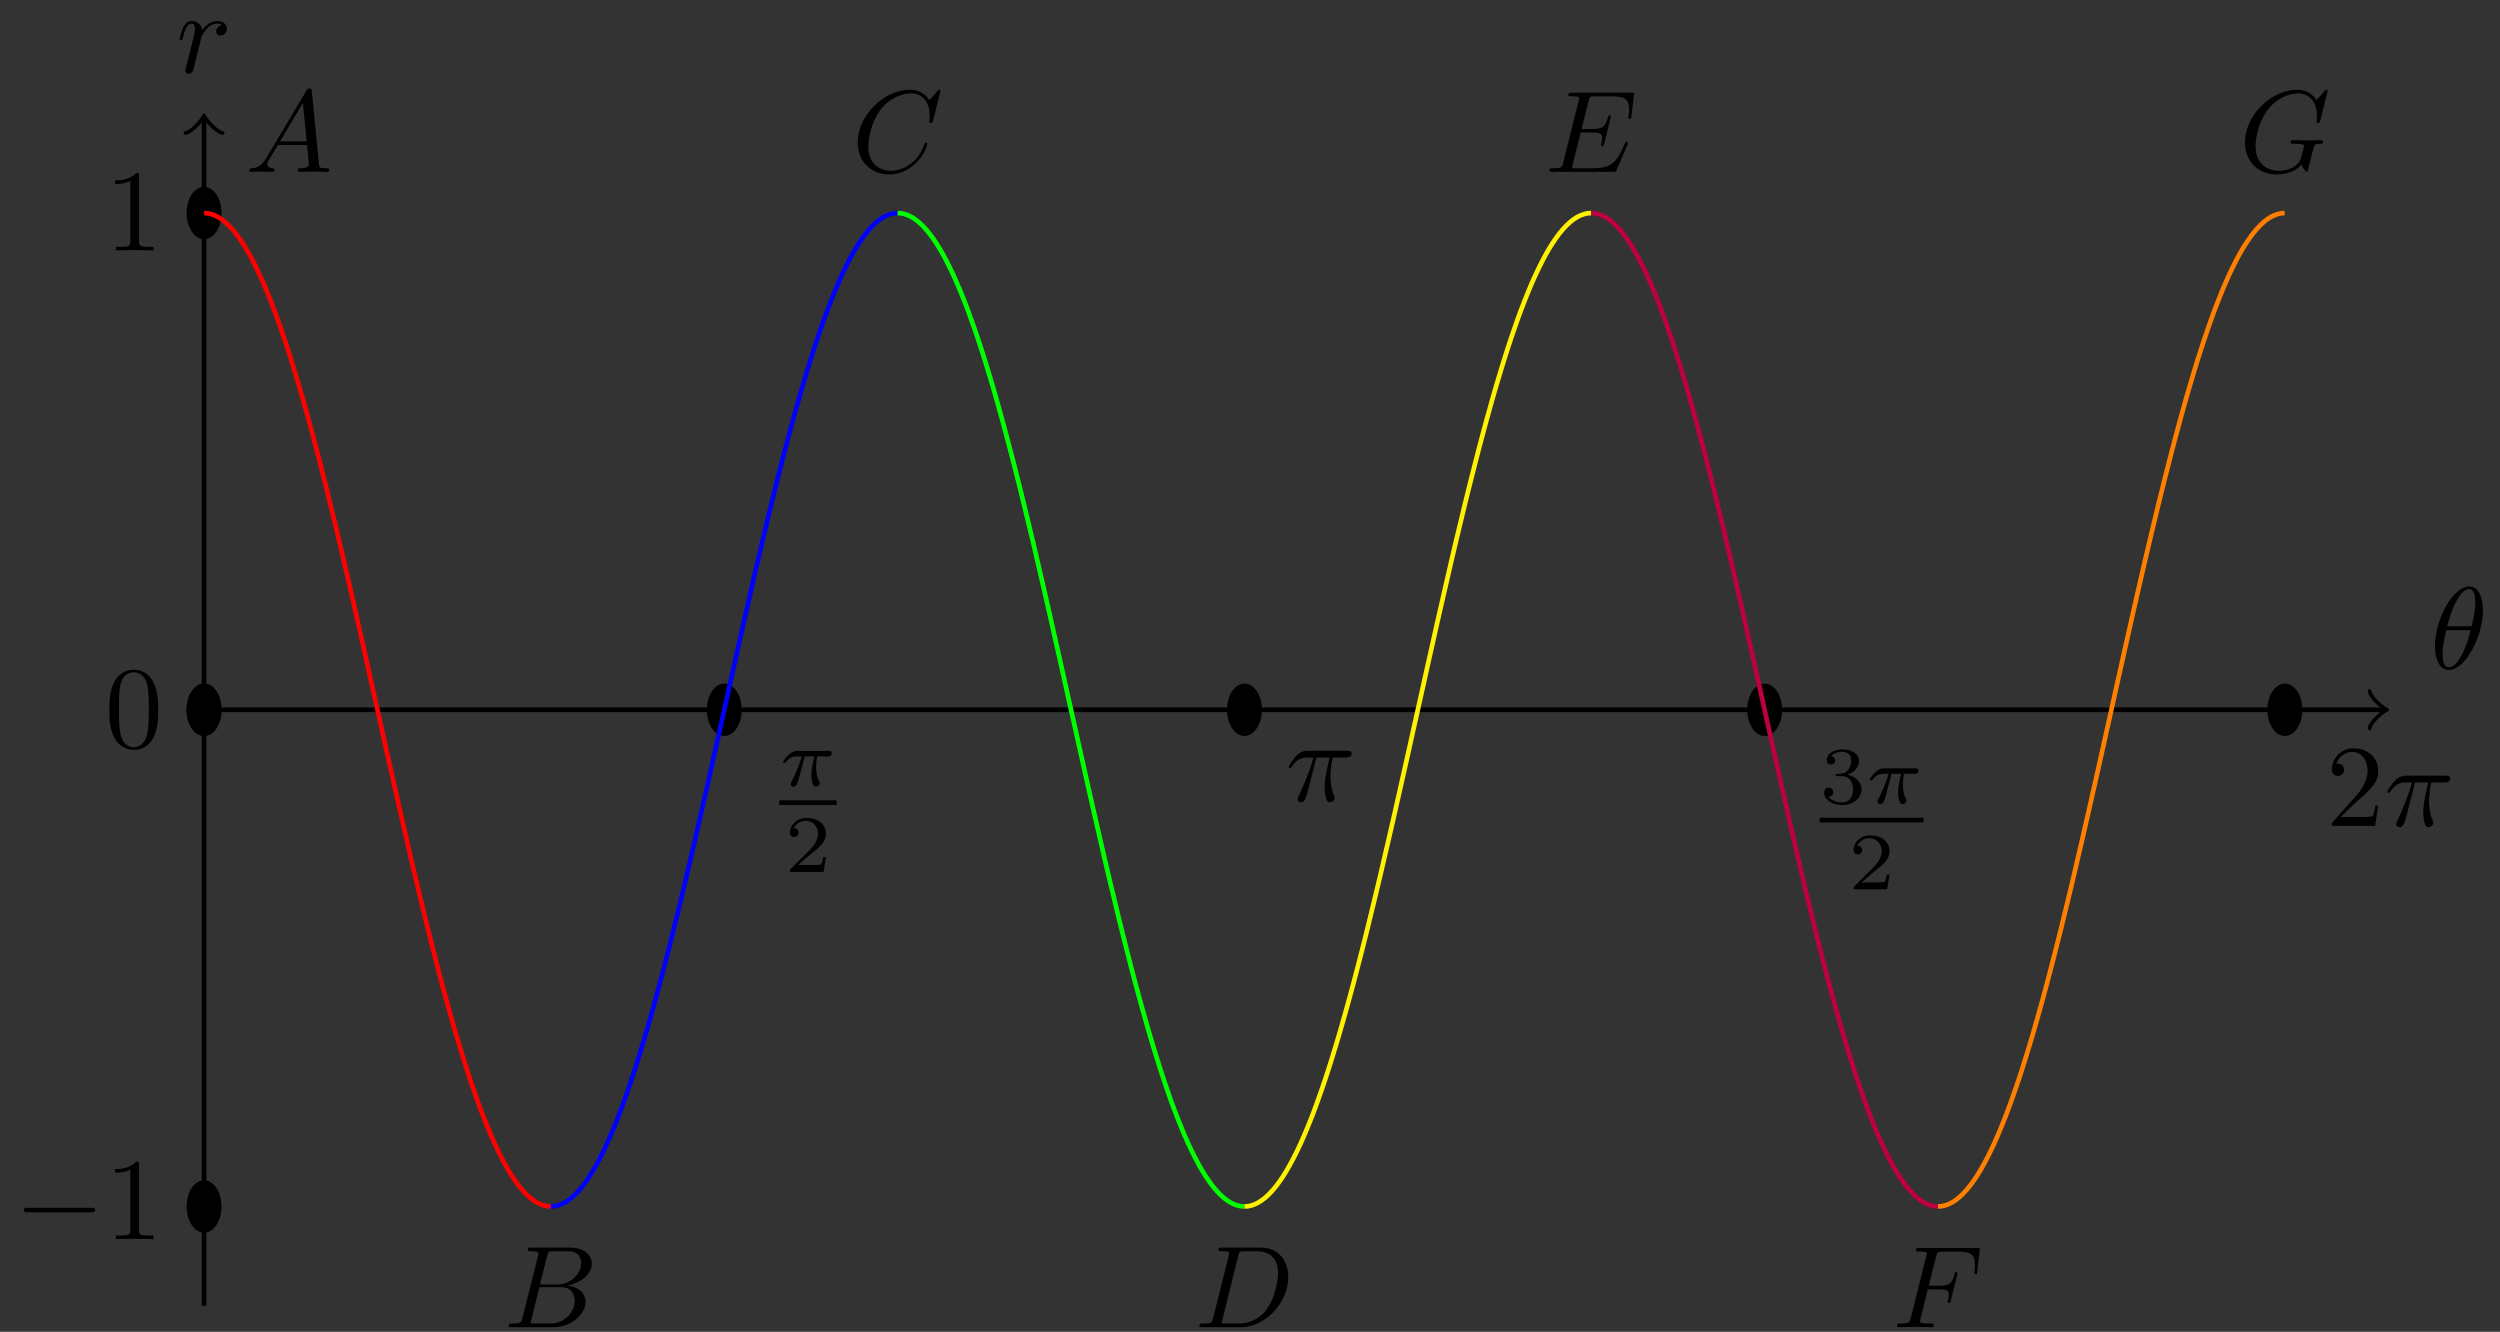<?xml version="1.0" encoding="UTF-8"?>
<svg xmlns="http://www.w3.org/2000/svg" xmlns:xlink="http://www.w3.org/1999/xlink" width="214pt" height="114pt" viewBox="0 0 214 114" version="1.1">
<rect x="0" y="0" width="214" height="114" fill="#333333" stroke="none"/>
<defs>
<g>
<symbol overflow="visible" id="glyph0-0">
<path style="stroke:none;" d=""/>
</symbol>
<symbol overflow="visible" id="glyph0-1">
<path style="stroke:none;" d="M 2.172 -2.531 L 3 -2.531 C 2.891 -2.109 2.734 -1.484 2.734 -0.922 C 2.734 -0.641 2.781 -0.453 2.812 -0.312 C 2.922 0.047 3.016 0.062 3.125 0.062 C 3.297 0.062 3.453 -0.078 3.453 -0.25 C 3.453 -0.297 3.438 -0.328 3.406 -0.391 C 3.266 -0.656 3.141 -1.047 3.141 -1.625 C 3.141 -1.75 3.141 -2.031 3.234 -2.531 L 4.109 -2.531 C 4.234 -2.531 4.297 -2.531 4.375 -2.578 C 4.469 -2.656 4.484 -2.766 4.484 -2.797 C 4.484 -3 4.312 -3 4.188 -3 L 1.562 -3 C 1.281 -3 1.078 -2.938 0.766 -2.641 C 0.578 -2.484 0.312 -2.109 0.312 -2.047 C 0.312 -1.969 0.406 -1.969 0.438 -1.969 C 0.516 -1.969 0.516 -1.984 0.562 -2.047 C 0.906 -2.531 1.344 -2.531 1.5 -2.531 L 1.922 -2.531 C 1.703 -1.766 1.328 -0.938 1.125 -0.516 C 1.078 -0.438 1.016 -0.281 0.984 -0.266 C 0.984 -0.234 0.969 -0.203 0.969 -0.156 C 0.969 -0.047 1.047 0.062 1.219 0.062 C 1.484 0.062 1.562 -0.25 1.734 -0.875 Z M 2.172 -2.531 "/>
</symbol>
<symbol overflow="visible" id="glyph1-0">
<path style="stroke:none;" d=""/>
</symbol>
<symbol overflow="visible" id="glyph1-1">
<path style="stroke:none;" d="M 3.516 -1.266 L 3.281 -1.266 C 3.266 -1.109 3.188 -0.703 3.094 -0.641 C 3.047 -0.594 2.516 -0.594 2.406 -0.594 L 1.125 -0.594 C 1.859 -1.234 2.109 -1.438 2.516 -1.766 C 3.031 -2.172 3.516 -2.609 3.516 -3.266 C 3.516 -4.109 2.781 -4.625 1.891 -4.625 C 1.031 -4.625 0.438 -4.016 0.438 -3.375 C 0.438 -3.031 0.734 -2.984 0.812 -2.984 C 0.969 -2.984 1.172 -3.109 1.172 -3.359 C 1.172 -3.484 1.125 -3.734 0.766 -3.734 C 0.984 -4.219 1.453 -4.375 1.781 -4.375 C 2.484 -4.375 2.844 -3.828 2.844 -3.266 C 2.844 -2.656 2.406 -2.188 2.188 -1.938 L 0.516 -0.266 C 0.438 -0.203 0.438 -0.188 0.438 0 L 3.312 0 Z M 3.516 -1.266 "/>
</symbol>
<symbol overflow="visible" id="glyph1-2">
<path style="stroke:none;" d="M 1.906 -2.328 C 2.453 -2.328 2.844 -1.953 2.844 -1.203 C 2.844 -0.344 2.328 -0.078 1.938 -0.078 C 1.656 -0.078 1.031 -0.156 0.75 -0.578 C 1.078 -0.578 1.156 -0.812 1.156 -0.969 C 1.156 -1.188 0.984 -1.344 0.766 -1.344 C 0.578 -1.344 0.375 -1.219 0.375 -0.938 C 0.375 -0.281 1.094 0.141 1.938 0.141 C 2.906 0.141 3.578 -0.516 3.578 -1.203 C 3.578 -1.75 3.141 -2.297 2.375 -2.453 C 3.094 -2.719 3.359 -3.234 3.359 -3.672 C 3.359 -4.219 2.734 -4.625 1.953 -4.625 C 1.188 -4.625 0.594 -4.25 0.594 -3.688 C 0.594 -3.453 0.75 -3.328 0.953 -3.328 C 1.172 -3.328 1.312 -3.484 1.312 -3.672 C 1.312 -3.875 1.172 -4.031 0.953 -4.047 C 1.203 -4.344 1.672 -4.422 1.938 -4.422 C 2.25 -4.422 2.688 -4.266 2.688 -3.672 C 2.688 -3.375 2.594 -3.047 2.406 -2.844 C 2.188 -2.578 1.984 -2.562 1.641 -2.531 C 1.469 -2.516 1.453 -2.516 1.422 -2.516 C 1.406 -2.516 1.344 -2.5 1.344 -2.422 C 1.344 -2.328 1.406 -2.328 1.531 -2.328 Z M 1.906 -2.328 "/>
</symbol>
<symbol overflow="visible" id="glyph2-0">
<path style="stroke:none;" d=""/>
</symbol>
<symbol overflow="visible" id="glyph2-1">
<path style="stroke:none;" d="M 2.641 -3.719 L 3.766 -3.719 C 3.438 -2.25 3.344 -1.812 3.344 -1.141 C 3.344 -1 3.344 -0.734 3.422 -0.391 C 3.531 0.047 3.641 0.109 3.781 0.109 C 3.984 0.109 4.203 -0.062 4.203 -0.266 C 4.203 -0.328 4.203 -0.344 4.141 -0.484 C 3.844 -1.203 3.844 -1.859 3.844 -2.141 C 3.844 -2.656 3.922 -3.203 4.031 -3.719 L 5.156 -3.719 C 5.297 -3.719 5.656 -3.719 5.656 -4.062 C 5.656 -4.297 5.438 -4.297 5.25 -4.297 L 1.906 -4.297 C 1.688 -4.297 1.312 -4.297 0.875 -3.828 C 0.531 -3.438 0.266 -2.984 0.266 -2.938 C 0.266 -2.922 0.266 -2.828 0.391 -2.828 C 0.469 -2.828 0.484 -2.875 0.547 -2.953 C 1.031 -3.719 1.609 -3.719 1.812 -3.719 L 2.375 -3.719 C 2.062 -2.516 1.531 -1.312 1.109 -0.406 C 1.031 -0.25 1.031 -0.234 1.031 -0.156 C 1.031 0.031 1.188 0.109 1.312 0.109 C 1.609 0.109 1.688 -0.172 1.812 -0.531 C 1.953 -1 1.953 -1.016 2.078 -1.516 Z M 2.641 -3.719 "/>
</symbol>
<symbol overflow="visible" id="glyph2-2">
<path style="stroke:none;" d="M 0.875 -0.594 C 0.844 -0.438 0.781 -0.203 0.781 -0.156 C 0.781 0.016 0.922 0.109 1.078 0.109 C 1.203 0.109 1.375 0.031 1.453 -0.172 C 1.469 -0.203 1.797 -1.562 1.844 -1.75 C 1.922 -2.078 2.109 -2.766 2.156 -3.047 C 2.203 -3.172 2.484 -3.641 2.719 -3.859 C 2.797 -3.922 3.094 -4.188 3.516 -4.188 C 3.781 -4.188 3.922 -4.062 3.938 -4.062 C 3.641 -4.016 3.422 -3.781 3.422 -3.516 C 3.422 -3.359 3.531 -3.172 3.797 -3.172 C 4.062 -3.172 4.344 -3.406 4.344 -3.766 C 4.344 -4.109 4.031 -4.406 3.516 -4.406 C 2.875 -4.406 2.438 -3.922 2.25 -3.641 C 2.156 -4.094 1.797 -4.406 1.328 -4.406 C 0.875 -4.406 0.688 -4.016 0.594 -3.844 C 0.422 -3.5 0.297 -2.906 0.297 -2.875 C 0.297 -2.766 0.391 -2.766 0.406 -2.766 C 0.516 -2.766 0.516 -2.781 0.578 -3 C 0.75 -3.703 0.953 -4.188 1.312 -4.188 C 1.469 -4.188 1.609 -4.109 1.609 -3.734 C 1.609 -3.516 1.578 -3.406 1.453 -2.891 Z M 0.875 -0.594 "/>
</symbol>
<symbol overflow="visible" id="glyph2-3">
<path style="stroke:none;" d="M 4.531 -4.984 C 4.531 -5.641 4.359 -7.031 3.344 -7.031 C 1.953 -7.031 0.422 -4.219 0.422 -1.938 C 0.422 -1 0.703 0.109 1.609 0.109 C 3.016 0.109 4.531 -2.75 4.531 -4.984 Z M 1.469 -3.625 C 1.641 -4.25 1.844 -5.047 2.25 -5.766 C 2.516 -6.25 2.875 -6.812 3.328 -6.812 C 3.812 -6.812 3.875 -6.172 3.875 -5.609 C 3.875 -5.109 3.797 -4.609 3.562 -3.625 Z M 3.469 -3.297 C 3.359 -2.844 3.156 -2 2.766 -1.281 C 2.422 -0.594 2.047 -0.109 1.609 -0.109 C 1.281 -0.109 1.078 -0.406 1.078 -1.328 C 1.078 -1.75 1.141 -2.328 1.391 -3.297 Z M 3.469 -3.297 "/>
</symbol>
<symbol overflow="visible" id="glyph2-4">
<path style="stroke:none;" d="M 1.781 -1.141 C 1.391 -0.484 1 -0.344 0.562 -0.312 C 0.438 -0.297 0.344 -0.297 0.344 -0.109 C 0.344 -0.047 0.406 0 0.484 0 C 0.75 0 1.062 -0.031 1.328 -0.031 C 1.672 -0.031 2.016 0 2.328 0 C 2.391 0 2.516 0 2.516 -0.188 C 2.516 -0.297 2.438 -0.312 2.359 -0.312 C 2.141 -0.328 1.891 -0.406 1.891 -0.656 C 1.891 -0.781 1.953 -0.891 2.031 -1.031 L 2.797 -2.297 L 5.297 -2.297 C 5.312 -2.094 5.453 -0.734 5.453 -0.641 C 5.453 -0.344 4.938 -0.312 4.734 -0.312 C 4.594 -0.312 4.5 -0.312 4.5 -0.109 C 4.5 0 4.609 0 4.641 0 C 5.047 0 5.469 -0.031 5.875 -0.031 C 6.125 -0.031 6.766 0 7.016 0 C 7.062 0 7.188 0 7.188 -0.203 C 7.188 -0.312 7.094 -0.312 6.953 -0.312 C 6.344 -0.312 6.344 -0.375 6.312 -0.672 L 5.703 -6.891 C 5.688 -7.094 5.688 -7.141 5.516 -7.141 C 5.359 -7.141 5.312 -7.062 5.25 -6.969 Z M 2.984 -2.609 L 4.938 -5.906 L 5.266 -2.609 Z M 2.984 -2.609 "/>
</symbol>
<symbol overflow="visible" id="glyph2-5">
<path style="stroke:none;" d="M 1.594 -0.781 C 1.5 -0.391 1.469 -0.312 0.688 -0.312 C 0.516 -0.312 0.422 -0.312 0.422 -0.109 C 0.422 0 0.516 0 0.688 0 L 4.25 0 C 5.828 0 7 -1.172 7 -2.156 C 7 -2.875 6.422 -3.453 5.453 -3.562 C 6.484 -3.75 7.531 -4.484 7.531 -5.438 C 7.531 -6.172 6.875 -6.812 5.688 -6.812 L 2.328 -6.812 C 2.141 -6.812 2.047 -6.812 2.047 -6.609 C 2.047 -6.5 2.141 -6.5 2.328 -6.5 C 2.344 -6.5 2.531 -6.5 2.703 -6.484 C 2.875 -6.453 2.969 -6.453 2.969 -6.312 C 2.969 -6.281 2.953 -6.25 2.938 -6.125 Z M 3.094 -3.656 L 3.719 -6.125 C 3.812 -6.469 3.828 -6.5 4.25 -6.5 L 5.547 -6.5 C 6.422 -6.5 6.625 -5.906 6.625 -5.469 C 6.625 -4.594 5.766 -3.656 4.562 -3.656 Z M 2.656 -0.312 C 2.516 -0.312 2.5 -0.312 2.438 -0.312 C 2.328 -0.328 2.297 -0.344 2.297 -0.422 C 2.297 -0.453 2.297 -0.469 2.359 -0.641 L 3.047 -3.422 L 4.922 -3.422 C 5.875 -3.422 6.078 -2.688 6.078 -2.266 C 6.078 -1.281 5.188 -0.312 4 -0.312 Z M 2.656 -0.312 "/>
</symbol>
<symbol overflow="visible" id="glyph2-6">
<path style="stroke:none;" d="M 7.578 -6.922 C 7.578 -6.953 7.562 -7.031 7.469 -7.031 C 7.438 -7.031 7.422 -7.016 7.312 -6.906 L 6.625 -6.141 C 6.531 -6.281 6.078 -7.031 4.969 -7.031 C 2.734 -7.031 0.5 -4.828 0.5 -2.516 C 0.5 -0.875 1.672 0.219 3.203 0.219 C 4.062 0.219 4.828 -0.172 5.359 -0.641 C 6.281 -1.453 6.453 -2.359 6.453 -2.391 C 6.453 -2.5 6.344 -2.5 6.328 -2.5 C 6.266 -2.5 6.219 -2.469 6.203 -2.391 C 6.109 -2.109 5.875 -1.391 5.188 -0.812 C 4.5 -0.266 3.875 -0.094 3.359 -0.094 C 2.469 -0.094 1.406 -0.609 1.406 -2.156 C 1.406 -2.734 1.609 -4.344 2.609 -5.516 C 3.219 -6.219 4.156 -6.719 5.047 -6.719 C 6.062 -6.719 6.656 -5.953 6.656 -4.797 C 6.656 -4.391 6.625 -4.391 6.625 -4.281 C 6.625 -4.188 6.734 -4.188 6.766 -4.188 C 6.891 -4.188 6.891 -4.203 6.953 -4.391 Z M 7.578 -6.922 "/>
</symbol>
<symbol overflow="visible" id="glyph2-7">
<path style="stroke:none;" d="M 1.578 -0.781 C 1.484 -0.391 1.469 -0.312 0.672 -0.312 C 0.516 -0.312 0.406 -0.312 0.406 -0.125 C 0.406 0 0.484 0 0.672 0 L 3.984 0 C 6.047 0 8.016 -2.109 8.016 -4.281 C 8.016 -5.688 7.172 -6.812 5.672 -6.812 L 2.328 -6.812 C 2.141 -6.812 2.031 -6.812 2.031 -6.625 C 2.031 -6.5 2.109 -6.5 2.312 -6.5 C 2.438 -6.5 2.625 -6.484 2.734 -6.484 C 2.906 -6.453 2.953 -6.438 2.953 -6.312 C 2.953 -6.281 2.953 -6.25 2.922 -6.125 Z M 3.734 -6.125 C 3.828 -6.469 3.844 -6.5 4.281 -6.5 L 5.344 -6.5 C 6.312 -6.5 7.141 -5.969 7.141 -4.656 C 7.141 -4.172 6.953 -2.531 6.094 -1.438 C 5.812 -1.062 5.031 -0.312 3.797 -0.312 L 2.672 -0.312 C 2.531 -0.312 2.516 -0.312 2.453 -0.312 C 2.359 -0.328 2.328 -0.344 2.328 -0.422 C 2.328 -0.453 2.328 -0.469 2.375 -0.641 Z M 3.734 -6.125 "/>
</symbol>
<symbol overflow="visible" id="glyph2-8">
<path style="stroke:none;" d="M 7.062 -2.328 C 7.078 -2.375 7.109 -2.438 7.109 -2.469 C 7.109 -2.469 7.109 -2.578 6.984 -2.578 C 6.891 -2.578 6.875 -2.516 6.859 -2.453 C 6.203 -0.984 5.844 -0.312 4.141 -0.312 L 2.688 -0.312 C 2.547 -0.312 2.516 -0.312 2.469 -0.312 C 2.359 -0.328 2.328 -0.344 2.328 -0.422 C 2.328 -0.453 2.328 -0.469 2.375 -0.641 L 3.062 -3.375 L 4.047 -3.375 C 4.891 -3.375 4.891 -3.156 4.891 -2.906 C 4.891 -2.844 4.891 -2.719 4.828 -2.422 C 4.812 -2.375 4.797 -2.344 4.797 -2.312 C 4.797 -2.266 4.828 -2.203 4.922 -2.203 C 5 -2.203 5.031 -2.25 5.078 -2.406 L 5.641 -4.734 C 5.641 -4.797 5.594 -4.844 5.516 -4.844 C 5.438 -4.844 5.406 -4.781 5.391 -4.672 C 5.172 -3.906 5 -3.672 4.078 -3.672 L 3.141 -3.672 L 3.734 -6.078 C 3.828 -6.438 3.844 -6.469 4.281 -6.469 L 5.688 -6.469 C 6.891 -6.469 7.203 -6.188 7.203 -5.359 C 7.203 -5.125 7.203 -5.109 7.156 -4.828 C 7.156 -4.781 7.141 -4.703 7.141 -4.656 C 7.141 -4.609 7.172 -4.531 7.266 -4.531 C 7.375 -4.531 7.391 -4.594 7.406 -4.781 L 7.609 -6.516 C 7.641 -6.781 7.594 -6.781 7.344 -6.781 L 2.297 -6.781 C 2.109 -6.781 2 -6.781 2 -6.578 C 2 -6.469 2.094 -6.469 2.281 -6.469 C 2.656 -6.469 2.938 -6.469 2.938 -6.297 C 2.938 -6.25 2.938 -6.234 2.875 -6.047 L 1.562 -0.781 C 1.469 -0.391 1.453 -0.312 0.656 -0.312 C 0.484 -0.312 0.375 -0.312 0.375 -0.125 C 0.375 0 0.469 0 0.656 0 L 5.828 0 C 6.062 0 6.078 -0.016 6.141 -0.172 Z M 7.062 -2.328 "/>
</symbol>
<symbol overflow="visible" id="glyph2-9">
<path style="stroke:none;" d="M 3.016 -3.234 L 3.984 -3.234 C 4.734 -3.234 4.812 -3.078 4.812 -2.797 C 4.812 -2.719 4.812 -2.609 4.75 -2.297 C 4.719 -2.25 4.719 -2.219 4.719 -2.188 C 4.719 -2.109 4.781 -2.078 4.828 -2.078 C 4.938 -2.078 4.938 -2.109 4.984 -2.281 L 5.531 -4.453 C 5.562 -4.562 5.562 -4.578 5.562 -4.609 C 5.562 -4.625 5.547 -4.719 5.438 -4.719 C 5.344 -4.719 5.328 -4.672 5.297 -4.5 C 5.078 -3.734 4.859 -3.547 4 -3.547 L 3.094 -3.547 L 3.734 -6.078 C 3.828 -6.438 3.844 -6.469 4.281 -6.469 L 5.594 -6.469 C 6.812 -6.469 7.047 -6.141 7.047 -5.375 C 7.047 -5.141 7.047 -5.109 7.016 -4.828 C 7 -4.703 7 -4.688 7 -4.656 C 7 -4.609 7.031 -4.531 7.125 -4.531 C 7.234 -4.531 7.234 -4.594 7.25 -4.781 L 7.453 -6.516 C 7.484 -6.781 7.438 -6.781 7.188 -6.781 L 2.297 -6.781 C 2.109 -6.781 2 -6.781 2 -6.578 C 2 -6.469 2.094 -6.469 2.281 -6.469 C 2.656 -6.469 2.938 -6.469 2.938 -6.297 C 2.938 -6.25 2.938 -6.234 2.875 -6.047 L 1.562 -0.781 C 1.469 -0.391 1.453 -0.312 0.656 -0.312 C 0.484 -0.312 0.375 -0.312 0.375 -0.125 C 0.375 0 0.5 0 0.531 0 C 0.812 0 1.562 -0.031 1.844 -0.031 C 2.172 -0.031 3 0 3.328 0 C 3.422 0 3.531 0 3.531 -0.188 C 3.531 -0.266 3.484 -0.297 3.484 -0.297 C 3.453 -0.312 3.422 -0.312 3.203 -0.312 C 2.984 -0.312 2.938 -0.312 2.688 -0.328 C 2.391 -0.359 2.359 -0.406 2.359 -0.531 C 2.359 -0.547 2.359 -0.609 2.406 -0.75 Z M 3.016 -3.234 "/>
</symbol>
<symbol overflow="visible" id="glyph2-10">
<path style="stroke:none;" d="M 7.578 -6.922 C 7.578 -6.953 7.562 -7.031 7.469 -7.031 C 7.438 -7.031 7.422 -7.016 7.312 -6.906 L 6.625 -6.141 C 6.531 -6.281 6.078 -7.031 4.969 -7.031 C 2.734 -7.031 0.5 -4.828 0.5 -2.516 C 0.5 -0.922 1.609 0.219 3.219 0.219 C 3.656 0.219 4.109 0.125 4.469 -0.016 C 4.969 -0.219 5.156 -0.422 5.328 -0.625 C 5.422 -0.375 5.688 -0.016 5.781 -0.016 C 5.828 -0.016 5.859 -0.047 5.859 -0.047 C 5.875 -0.062 5.969 -0.453 6.016 -0.656 L 6.203 -1.422 C 6.25 -1.594 6.297 -1.766 6.344 -1.938 C 6.453 -2.375 6.453 -2.406 7.031 -2.406 C 7.078 -2.406 7.188 -2.422 7.188 -2.609 C 7.188 -2.688 7.141 -2.719 7.062 -2.719 C 6.828 -2.719 6.234 -2.688 6.016 -2.688 C 5.703 -2.688 4.922 -2.719 4.609 -2.719 C 4.531 -2.719 4.406 -2.719 4.406 -2.516 C 4.406 -2.406 4.484 -2.406 4.703 -2.406 C 4.719 -2.406 5 -2.406 5.234 -2.391 C 5.5 -2.359 5.547 -2.328 5.547 -2.203 C 5.547 -2.109 5.438 -1.672 5.328 -1.297 C 5.047 -0.203 3.766 -0.094 3.406 -0.094 C 2.453 -0.094 1.406 -0.656 1.406 -2.188 C 1.406 -2.5 1.5 -4.141 2.547 -5.438 C 3.094 -6.109 4.062 -6.719 5.047 -6.719 C 6.062 -6.719 6.656 -5.953 6.656 -4.797 C 6.656 -4.391 6.625 -4.391 6.625 -4.281 C 6.625 -4.188 6.734 -4.188 6.766 -4.188 C 6.891 -4.188 6.891 -4.203 6.953 -4.391 Z M 7.578 -6.922 "/>
</symbol>
<symbol overflow="visible" id="glyph3-0">
<path style="stroke:none;" d=""/>
</symbol>
<symbol overflow="visible" id="glyph3-1">
<path style="stroke:none;" d="M 1.266 -0.766 L 2.328 -1.797 C 3.875 -3.172 4.469 -3.703 4.469 -4.703 C 4.469 -5.844 3.578 -6.641 2.359 -6.641 C 1.234 -6.641 0.5 -5.719 0.5 -4.828 C 0.5 -4.281 1 -4.281 1.031 -4.281 C 1.203 -4.281 1.547 -4.391 1.547 -4.812 C 1.547 -5.062 1.359 -5.328 1.016 -5.328 C 0.938 -5.328 0.922 -5.328 0.891 -5.312 C 1.109 -5.969 1.656 -6.328 2.234 -6.328 C 3.141 -6.328 3.562 -5.516 3.562 -4.703 C 3.562 -3.906 3.078 -3.125 2.516 -2.5 L 0.609 -0.375 C 0.5 -0.266 0.5 -0.234 0.5 0 L 4.203 0 L 4.469 -1.734 L 4.234 -1.734 C 4.172 -1.438 4.109 -1 4 -0.844 C 3.938 -0.766 3.281 -0.766 3.062 -0.766 Z M 1.266 -0.766 "/>
</symbol>
<symbol overflow="visible" id="glyph3-2">
<path style="stroke:none;" d="M 2.938 -6.375 C 2.938 -6.625 2.938 -6.641 2.703 -6.641 C 2.078 -6 1.203 -6 0.891 -6 L 0.891 -5.688 C 1.094 -5.688 1.672 -5.688 2.188 -5.953 L 2.188 -0.781 C 2.188 -0.422 2.156 -0.312 1.266 -0.312 L 0.953 -0.312 L 0.953 0 C 1.297 -0.031 2.156 -0.031 2.562 -0.031 C 2.953 -0.031 3.828 -0.031 4.172 0 L 4.172 -0.312 L 3.859 -0.312 C 2.953 -0.312 2.938 -0.422 2.938 -0.781 Z M 2.938 -6.375 "/>
</symbol>
<symbol overflow="visible" id="glyph3-3">
<path style="stroke:none;" d="M 4.578 -3.188 C 4.578 -3.984 4.531 -4.781 4.188 -5.516 C 3.734 -6.484 2.906 -6.641 2.5 -6.641 C 1.891 -6.641 1.172 -6.375 0.75 -5.453 C 0.438 -4.766 0.391 -3.984 0.391 -3.188 C 0.391 -2.438 0.422 -1.547 0.844 -0.781 C 1.266 0.016 2 0.219 2.484 0.219 C 3.016 0.219 3.781 0.016 4.219 -0.938 C 4.531 -1.625 4.578 -2.406 4.578 -3.188 Z M 2.484 0 C 2.094 0 1.5 -0.25 1.328 -1.203 C 1.219 -1.797 1.219 -2.719 1.219 -3.312 C 1.219 -3.953 1.219 -4.609 1.297 -5.141 C 1.484 -6.328 2.234 -6.422 2.484 -6.422 C 2.812 -6.422 3.469 -6.234 3.656 -5.25 C 3.766 -4.688 3.766 -3.938 3.766 -3.312 C 3.766 -2.562 3.766 -1.891 3.656 -1.25 C 3.5 -0.297 2.938 0 2.484 0 Z M 2.484 0 "/>
</symbol>
<symbol overflow="visible" id="glyph4-0">
<path style="stroke:none;" d=""/>
</symbol>
<symbol overflow="visible" id="glyph4-1">
<path style="stroke:none;" d="M 6.562 -2.297 C 6.734 -2.297 6.922 -2.297 6.922 -2.5 C 6.922 -2.688 6.734 -2.688 6.562 -2.688 L 1.172 -2.688 C 1 -2.688 0.828 -2.688 0.828 -2.5 C 0.828 -2.297 1 -2.297 1.172 -2.297 Z M 6.562 -2.297 "/>
</symbol>
</g>
</defs>
<g id="surface1">
<path style=" stroke:none;fill-rule:nonzero;fill:rgb(0%,0%,0%);fill-opacity:1;" d="M 18.961 60.758 C 18.961 59.52 18.293 58.516 17.469 58.516 C 16.645 58.516 15.973 59.52 15.973 60.758 C 15.973 61.996 16.645 63 17.469 63 C 18.293 63 18.961 61.996 18.961 60.758 Z M 18.961 60.758 "/>
<path style=" stroke:none;fill-rule:nonzero;fill:rgb(0%,0%,0%);fill-opacity:1;" d="M 63.492 60.758 C 63.492 59.52 62.824 58.516 61.996 58.516 C 61.172 58.516 60.504 59.52 60.504 60.758 C 60.504 61.996 61.172 63 61.996 63 C 62.824 63 63.492 61.996 63.492 60.758 Z M 63.492 60.758 "/>
<path style=" stroke:none;fill-rule:nonzero;fill:rgb(0%,0%,0%);fill-opacity:1;" d="M 108.02 60.758 C 108.02 59.52 107.352 58.516 106.527 58.516 C 105.699 58.516 105.031 59.52 105.031 60.758 C 105.031 61.996 105.699 63 106.527 63 C 107.352 63 108.02 61.996 108.02 60.758 Z M 108.02 60.758 "/>
<path style=" stroke:none;fill-rule:nonzero;fill:rgb(0%,0%,0%);fill-opacity:1;" d="M 152.551 60.758 C 152.551 59.52 151.883 58.516 151.055 58.516 C 150.23 58.516 149.562 59.52 149.562 60.758 C 149.562 61.996 150.23 63 151.055 63 C 151.883 63 152.551 61.996 152.551 60.758 Z M 152.551 60.758 "/>
<path style=" stroke:none;fill-rule:nonzero;fill:rgb(0%,0%,0%);fill-opacity:1;" d="M 197.078 60.758 C 197.078 59.52 196.41 58.516 195.586 58.516 C 194.758 58.516 194.09 59.52 194.09 60.758 C 194.09 61.996 194.758 63 195.586 63 C 196.41 63 197.078 61.996 197.078 60.758 Z M 197.078 60.758 "/>
<g style="fill:rgb(0%,0%,0%);fill-opacity:1;">
  <use xlink:href="#glyph0-1" x="66.714" y="67.279"/>
</g>
<path style="fill:none;stroke-width:0.399;stroke-linecap:butt;stroke-linejoin:miter;stroke:rgb(0%,0%,0%);stroke-opacity:1;stroke-miterlimit:10;" d="M 103.664 -45.268 L 108.57 -45.268 " transform="matrix(1,0,0,-1,-36.955,23.441)"/>
<g style="fill:rgb(0%,0%,0%);fill-opacity:1;">
  <use xlink:href="#glyph1-1" x="67.182" y="74.637"/>
</g>
<g style="fill:rgb(0%,0%,0%);fill-opacity:1;">
  <use xlink:href="#glyph2-1" x="110.047" y="68.566"/>
</g>
<g style="fill:rgb(0%,0%,0%);fill-opacity:1;">
  <use xlink:href="#glyph1-2" x="155.772" y="68.771"/>
</g>
<g style="fill:rgb(0%,0%,0%);fill-opacity:1;">
  <use xlink:href="#glyph0-1" x="159.743" y="68.771"/>
</g>
<path style="fill:none;stroke-width:0.399;stroke-linecap:butt;stroke-linejoin:miter;stroke:rgb(0%,0%,0%);stroke-opacity:1;stroke-miterlimit:10;" d="M 103.664 -45.268 L 112.543 -45.268 " transform="matrix(1,0,0,-1,52.104,24.933)"/>
<g style="fill:rgb(0%,0%,0%);fill-opacity:1;">
  <use xlink:href="#glyph1-1" x="158.226" y="76.129"/>
</g>
<g style="fill:rgb(0%,0%,0%);fill-opacity:1;">
  <use xlink:href="#glyph3-1" x="199.105" y="70.697"/>
</g>
<g style="fill:rgb(0%,0%,0%);fill-opacity:1;">
  <use xlink:href="#glyph2-1" x="204.086" y="70.697"/>
</g>
<path style=" stroke:none;fill-rule:nonzero;fill:rgb(0%,0%,0%);fill-opacity:1;" d="M 18.961 103.277 C 18.961 102.039 18.293 101.035 17.469 101.035 C 16.645 101.035 15.973 102.039 15.973 103.277 C 15.973 104.516 16.645 105.52 17.469 105.52 C 18.293 105.52 18.961 104.516 18.961 103.277 Z M 18.961 103.277 "/>
<path style=" stroke:none;fill-rule:nonzero;fill:rgb(0%,0%,0%);fill-opacity:1;" d="M 18.961 60.758 C 18.961 59.52 18.293 58.516 17.469 58.516 C 16.645 58.516 15.973 59.52 15.973 60.758 C 15.973 61.996 16.645 63 17.469 63 C 18.293 63 18.961 61.996 18.961 60.758 Z M 18.961 60.758 "/>
<path style=" stroke:none;fill-rule:nonzero;fill:rgb(0%,0%,0%);fill-opacity:1;" d="M 18.961 18.234 C 18.961 16.996 18.293 15.992 17.469 15.992 C 16.645 15.992 15.973 16.996 15.973 18.234 C 15.973 19.473 16.645 20.477 17.469 20.477 C 18.293 20.477 18.961 19.473 18.961 18.234 Z M 18.961 18.234 "/>
<g style="fill:rgb(0%,0%,0%);fill-opacity:1;">
  <use xlink:href="#glyph4-1" x="1.217" y="106.074"/>
</g>
<g style="fill:rgb(0%,0%,0%);fill-opacity:1;">
  <use xlink:href="#glyph3-2" x="8.967" y="106.074"/>
</g>
<g style="fill:rgb(0%,0%,0%);fill-opacity:1;">
  <use xlink:href="#glyph3-3" x="8.967" y="63.967"/>
</g>
<g style="fill:rgb(0%,0%,0%);fill-opacity:1;">
  <use xlink:href="#glyph3-2" x="8.967" y="21.444"/>
</g>
<path style="fill:none;stroke-width:0.399;stroke-linecap:butt;stroke-linejoin:miter;stroke:rgb(0%,0%,0%);stroke-opacity:1;stroke-miterlimit:10;" d="M 0.001 -51.022 L 0.001 50.566 " transform="matrix(1,0,0,-1,17.468,60.756)"/>
<path style="fill:none;stroke-width:0.319;stroke-linecap:round;stroke-linejoin:round;stroke:rgb(0%,0%,0%);stroke-opacity:1;stroke-miterlimit:10;" d="M -1.195 1.593 C -1.097 0.995 0.001 0.101 0.297 -0.001 C 0.001 -0.098 -1.097 -0.997 -1.195 -1.594 " transform="matrix(0,-1,-1,0,17.468,10.188)"/>
<g style="fill:rgb(0%,0%,0%);fill-opacity:1;">
  <use xlink:href="#glyph2-2" x="15.082" y="6.21"/>
</g>
<path style="fill:none;stroke-width:0.399;stroke-linecap:butt;stroke-linejoin:miter;stroke:rgb(0%,0%,0%);stroke-opacity:1;stroke-miterlimit:10;" d="M 1.419 -0.001 L 186.554 -0.001 " transform="matrix(1,0,0,-1,17.468,60.756)"/>
<path style="fill:none;stroke-width:0.319;stroke-linecap:round;stroke-linejoin:round;stroke:rgb(0%,0%,0%);stroke-opacity:1;stroke-miterlimit:10;" d="M -1.197 1.592 C -1.095 0.995 -0.001 0.1 0.299 -0.001 C -0.001 -0.099 -1.095 -0.997 -1.197 -1.595 " transform="matrix(1,0,0,-1,204.033,60.756)"/>
<g style="fill:rgb(0%,0%,0%);fill-opacity:1;">
  <use xlink:href="#glyph2-3" x="208.011" y="57.236"/>
</g>
<path style="fill:none;stroke-width:0.399;stroke-linecap:butt;stroke-linejoin:miter;stroke:rgb(100%,0%,0%);stroke-opacity:1;stroke-miterlimit:10;" d="M 0.001 42.52 C 0.001 42.52 0.215 42.508 0.301 42.496 C 0.383 42.485 0.516 42.457 0.598 42.434 C 0.684 42.411 0.817 42.36 0.899 42.325 C 0.981 42.289 1.118 42.223 1.2 42.176 C 1.282 42.129 1.415 42.043 1.501 41.985 C 1.583 41.926 1.715 41.821 1.797 41.75 C 1.883 41.68 2.016 41.555 2.098 41.473 C 2.18 41.391 2.313 41.25 2.399 41.157 C 2.481 41.063 2.614 40.903 2.696 40.797 C 2.782 40.692 2.915 40.512 2.997 40.399 C 3.083 40.282 3.215 40.086 3.297 39.958 C 3.379 39.829 3.512 39.614 3.598 39.473 C 3.68 39.336 3.813 39.102 3.895 38.954 C 3.981 38.801 4.114 38.555 4.196 38.391 C 4.278 38.231 4.414 37.965 4.496 37.794 C 4.579 37.622 4.711 37.34 4.797 37.157 C 4.879 36.977 5.012 36.676 5.094 36.485 C 5.18 36.294 5.313 35.973 5.395 35.774 C 5.477 35.571 5.614 35.239 5.696 35.024 C 5.778 34.813 5.91 34.466 5.996 34.243 C 6.078 34.02 6.211 33.657 6.293 33.427 C 6.379 33.196 6.512 32.817 6.594 32.579 C 6.676 32.337 6.813 31.942 6.895 31.692 C 6.977 31.442 7.11 31.036 7.196 30.778 C 7.278 30.52 7.41 30.099 7.492 29.833 C 7.578 29.567 7.711 29.134 7.793 28.857 C 7.875 28.583 8.012 28.134 8.094 27.853 C 8.176 27.571 8.309 27.111 8.395 26.821 C 8.477 26.528 8.61 26.056 8.692 25.759 C 8.778 25.462 8.91 24.978 8.992 24.673 C 9.074 24.368 9.207 23.872 9.293 23.564 C 9.375 23.251 9.508 22.747 9.594 22.427 C 9.676 22.111 9.809 21.595 9.891 21.271 C 9.977 20.947 10.109 20.423 10.192 20.091 C 10.274 19.763 10.406 19.228 10.492 18.896 C 10.574 18.56 10.707 18.017 10.789 17.677 C 10.875 17.338 11.008 16.787 11.09 16.443 C 11.172 16.095 11.309 15.537 11.391 15.189 C 11.473 14.842 11.606 14.275 11.691 13.924 C 11.773 13.568 11.906 12.998 11.988 12.642 C 12.074 12.283 12.207 11.709 12.289 11.346 C 12.371 10.986 12.508 10.404 12.59 10.041 C 12.672 9.678 12.805 9.092 12.891 8.725 C 12.973 8.361 13.105 7.772 13.187 7.401 C 13.273 7.033 13.406 6.44 13.488 6.069 C 13.57 5.698 13.707 5.104 13.789 4.733 C 13.871 4.362 14.004 3.764 14.09 3.389 C 14.172 3.018 14.305 2.416 14.387 2.045 C 14.473 1.67 14.605 1.069 14.687 0.694 C 14.769 0.323 14.906 -0.279 14.988 -0.654 C 15.07 -1.025 15.203 -1.626 15.289 -2.001 C 15.371 -2.372 15.504 -2.974 15.586 -3.345 C 15.672 -3.72 15.805 -4.318 15.887 -4.689 C 15.969 -5.06 16.101 -5.657 16.187 -6.028 C 16.269 -6.4 16.402 -6.989 16.488 -7.36 C 16.57 -7.728 16.703 -8.317 16.785 -8.685 C 16.871 -9.052 17.004 -9.634 17.086 -9.997 C 17.168 -10.364 17.301 -10.946 17.386 -11.306 C 17.469 -11.665 17.601 -12.243 17.683 -12.598 C 17.769 -12.958 17.902 -13.528 17.984 -13.884 C 18.066 -14.235 18.203 -14.798 18.285 -15.149 C 18.367 -15.497 18.5 -16.055 18.586 -16.403 C 18.668 -16.747 18.8 -17.297 18.882 -17.637 C 18.968 -17.977 19.101 -18.52 19.183 -18.856 C 19.265 -19.192 19.402 -19.727 19.484 -20.055 C 19.566 -20.387 19.699 -20.911 19.785 -21.235 C 19.867 -21.559 20 -22.075 20.082 -22.391 C 20.168 -22.711 20.3 -23.215 20.382 -23.528 C 20.464 -23.836 20.601 -24.332 20.683 -24.637 C 20.765 -24.942 20.898 -25.426 20.984 -25.727 C 21.066 -26.024 21.199 -26.496 21.281 -26.785 C 21.367 -27.078 21.5 -27.539 21.582 -27.82 C 21.664 -28.105 21.8 -28.551 21.882 -28.824 C 21.964 -29.102 22.097 -29.535 22.183 -29.801 C 22.265 -30.07 22.398 -30.492 22.48 -30.75 C 22.566 -31.008 22.699 -31.414 22.781 -31.664 C 22.863 -31.914 22.996 -32.308 23.082 -32.551 C 23.164 -32.789 23.296 -33.168 23.382 -33.402 C 23.464 -33.633 23.597 -33.996 23.679 -34.218 C 23.765 -34.441 23.898 -34.789 23.98 -35 C 24.062 -35.215 24.195 -35.547 24.281 -35.75 C 24.363 -35.953 24.495 -36.269 24.578 -36.461 C 24.663 -36.656 24.796 -36.957 24.878 -37.136 C 24.964 -37.32 25.097 -37.605 25.179 -37.773 C 25.261 -37.945 25.394 -38.214 25.48 -38.375 C 25.562 -38.535 25.695 -38.785 25.777 -38.937 C 25.863 -39.085 25.995 -39.32 26.077 -39.46 C 26.159 -39.597 26.296 -39.816 26.378 -39.941 C 26.46 -40.07 26.593 -40.265 26.679 -40.382 C 26.761 -40.499 26.894 -40.679 26.976 -40.785 C 27.062 -40.89 27.195 -41.05 27.277 -41.144 C 27.359 -41.242 27.495 -41.382 27.577 -41.464 C 27.659 -41.546 27.792 -41.671 27.878 -41.742 C 27.96 -41.816 28.093 -41.917 28.175 -41.976 C 28.261 -42.038 28.394 -42.124 28.476 -42.171 C 28.558 -42.218 28.695 -42.284 28.777 -42.32 C 28.859 -42.359 28.991 -42.406 29.077 -42.429 C 29.159 -42.452 29.292 -42.484 29.374 -42.495 C 29.46 -42.507 29.675 -42.519 29.675 -42.519 " transform="matrix(1,0,0,-1,17.468,60.756)"/>
<g style="fill:rgb(0%,0%,0%);fill-opacity:1;">
  <use xlink:href="#glyph2-4" x="20.988" y="14.714"/>
</g>
<g style="fill:rgb(0%,0%,0%);fill-opacity:1;">
  <use xlink:href="#glyph2-5" x="43.124" y="113.607"/>
</g>
<path style="fill:none;stroke-width:0.399;stroke-linecap:butt;stroke-linejoin:miter;stroke:rgb(0%,0%,100%);stroke-opacity:1;stroke-miterlimit:10;" d="M 29.683 -42.519 C 29.683 -42.519 29.901 -42.511 29.984 -42.499 C 30.066 -42.484 30.198 -42.456 30.284 -42.433 C 30.366 -42.409 30.499 -42.363 30.581 -42.327 C 30.667 -42.288 30.8 -42.226 30.882 -42.179 C 30.968 -42.132 31.101 -42.046 31.183 -41.988 C 31.265 -41.929 31.397 -41.824 31.483 -41.753 C 31.565 -41.683 31.698 -41.558 31.78 -41.476 C 31.866 -41.394 31.999 -41.253 32.081 -41.16 C 32.163 -41.062 32.3 -40.902 32.382 -40.796 C 32.464 -40.691 32.597 -40.515 32.683 -40.398 C 32.765 -40.281 32.897 -40.085 32.979 -39.956 C 33.065 -39.831 33.198 -39.617 33.28 -39.476 C 33.362 -39.339 33.499 -39.105 33.581 -38.957 C 33.663 -38.804 33.796 -38.554 33.882 -38.394 C 33.964 -38.234 34.097 -37.968 34.179 -37.796 C 34.265 -37.625 34.397 -37.343 34.479 -37.16 C 34.561 -36.98 34.698 -36.679 34.78 -36.488 C 34.862 -36.293 34.995 -35.976 35.081 -35.777 C 35.163 -35.574 35.296 -35.242 35.378 -35.027 C 35.464 -34.816 35.597 -34.468 35.679 -34.246 C 35.761 -34.023 35.897 -33.66 35.979 -33.429 C 36.061 -33.199 36.194 -32.82 36.28 -32.582 C 36.362 -32.34 36.495 -31.945 36.577 -31.695 C 36.663 -31.445 36.796 -31.039 36.878 -30.781 C 36.96 -30.523 37.093 -30.101 37.178 -29.836 C 37.26 -29.57 37.393 -29.137 37.475 -28.859 C 37.561 -28.586 37.694 -28.141 37.776 -27.856 C 37.862 -27.574 37.995 -27.113 38.077 -26.824 C 38.159 -26.531 38.292 -26.059 38.378 -25.762 C 38.46 -25.465 38.592 -24.981 38.674 -24.676 C 38.76 -24.371 38.893 -23.879 38.975 -23.567 C 39.057 -23.254 39.194 -22.75 39.276 -22.43 C 39.358 -22.114 39.491 -21.598 39.577 -21.274 C 39.659 -20.954 39.792 -20.426 39.874 -20.098 C 39.96 -19.766 40.092 -19.235 40.174 -18.899 C 40.256 -18.563 40.393 -18.02 40.475 -17.68 C 40.557 -17.34 40.69 -16.79 40.776 -16.446 C 40.858 -16.098 40.991 -15.544 41.073 -15.192 C 41.159 -14.844 41.292 -14.282 41.374 -13.927 C 41.456 -13.575 41.592 -13.001 41.674 -12.645 C 41.756 -12.286 41.889 -11.712 41.975 -11.349 C 42.057 -10.989 42.19 -10.407 42.272 -10.044 C 42.358 -9.681 42.491 -9.095 42.573 -8.731 C 42.655 -8.364 42.791 -7.774 42.873 -7.407 C 42.956 -7.036 43.088 -6.446 43.174 -6.075 C 43.256 -5.704 43.389 -5.107 43.471 -4.736 C 43.557 -4.364 43.69 -3.767 43.772 -3.396 C 43.854 -3.021 43.987 -2.423 44.073 -2.048 C 44.155 -1.673 44.287 -1.076 44.373 -0.701 C 44.455 -0.326 44.588 0.276 44.67 0.647 C 44.756 1.022 44.889 1.623 44.971 1.995 C 45.053 2.37 45.186 2.971 45.272 3.342 C 45.354 3.717 45.487 4.315 45.569 4.686 C 45.655 5.057 45.787 5.651 45.869 6.022 C 45.951 6.393 46.088 6.987 46.17 7.354 C 46.252 7.725 46.385 8.315 46.471 8.678 C 46.553 9.045 46.686 9.631 46.768 9.994 C 46.854 10.357 46.987 10.939 47.069 11.303 C 47.151 11.662 47.287 12.24 47.369 12.596 C 47.451 12.955 47.584 13.525 47.67 13.877 C 47.752 14.232 47.885 14.795 47.967 15.146 C 48.053 15.494 48.186 16.052 48.268 16.396 C 48.35 16.744 48.486 17.295 48.569 17.634 C 48.651 17.974 48.783 18.517 48.869 18.853 C 48.951 19.189 49.084 19.72 49.166 20.052 C 49.252 20.38 49.385 20.908 49.467 21.232 C 49.549 21.556 49.686 22.072 49.768 22.388 C 49.85 22.704 49.983 23.212 50.068 23.525 C 50.15 23.833 50.283 24.329 50.365 24.634 C 50.451 24.939 50.584 25.423 50.666 25.724 C 50.748 26.021 50.881 26.493 50.967 26.782 C 51.049 27.075 51.182 27.536 51.268 27.817 C 51.35 28.099 51.482 28.548 51.564 28.821 C 51.65 29.099 51.783 29.532 51.865 29.798 C 51.947 30.067 52.08 30.489 52.166 30.747 C 52.248 31.005 52.381 31.411 52.463 31.661 C 52.549 31.911 52.682 32.306 52.764 32.548 C 52.85 32.786 52.982 33.165 53.064 33.399 C 53.146 33.63 53.279 33.993 53.365 34.216 C 53.447 34.438 53.58 34.786 53.662 35.001 C 53.748 35.212 53.881 35.544 53.963 35.747 C 54.045 35.95 54.182 36.266 54.264 36.462 C 54.346 36.653 54.478 36.954 54.564 37.133 C 54.646 37.317 54.779 37.602 54.861 37.774 C 54.947 37.946 55.08 38.212 55.162 38.372 C 55.244 38.532 55.381 38.782 55.463 38.934 C 55.545 39.086 55.678 39.317 55.763 39.458 C 55.845 39.598 55.978 39.813 56.06 39.942 C 56.146 40.067 56.279 40.266 56.361 40.383 C 56.443 40.5 56.58 40.676 56.662 40.782 C 56.744 40.887 56.877 41.051 56.963 41.145 C 57.045 41.239 57.177 41.379 57.259 41.465 C 57.345 41.547 57.478 41.672 57.56 41.743 C 57.642 41.813 57.775 41.918 57.861 41.977 C 57.943 42.036 58.076 42.121 58.162 42.172 C 58.244 42.219 58.377 42.286 58.459 42.321 C 58.545 42.356 58.677 42.407 58.759 42.43 C 58.841 42.453 58.974 42.485 59.06 42.496 C 59.142 42.508 59.357 42.52 59.357 42.52 " transform="matrix(1,0,0,-1,17.468,60.756)"/>
<g style="fill:rgb(0%,0%,0%);fill-opacity:1;">
  <use xlink:href="#glyph2-6" x="72.922" y="14.714"/>
</g>
<path style="fill:none;stroke-width:0.399;stroke-linecap:butt;stroke-linejoin:miter;stroke:rgb(0%,100%,0%);stroke-opacity:1;stroke-miterlimit:10;" d="M 59.369 42.52 C 59.369 42.52 59.584 42.508 59.67 42.496 C 59.752 42.485 59.884 42.457 59.966 42.434 C 60.052 42.411 60.185 42.36 60.267 42.325 C 60.349 42.289 60.482 42.223 60.568 42.176 C 60.65 42.129 60.783 42.047 60.869 41.989 C 60.951 41.926 61.084 41.825 61.166 41.754 C 61.251 41.68 61.384 41.559 61.466 41.477 C 61.548 41.395 61.681 41.25 61.767 41.157 C 61.849 41.063 61.982 40.903 62.064 40.797 C 62.15 40.692 62.283 40.516 62.365 40.399 C 62.447 40.282 62.583 40.086 62.665 39.958 C 62.747 39.833 62.88 39.618 62.966 39.477 C 63.048 39.336 63.181 39.106 63.263 38.958 C 63.349 38.805 63.482 38.555 63.564 38.395 C 63.646 38.235 63.783 37.969 63.865 37.797 C 63.947 37.626 64.079 37.344 64.165 37.161 C 64.247 36.981 64.38 36.68 64.462 36.489 C 64.548 36.294 64.681 35.977 64.763 35.778 C 64.845 35.575 64.982 35.243 65.064 35.028 C 65.146 34.817 65.279 34.47 65.365 34.247 C 65.447 34.028 65.579 33.661 65.661 33.43 C 65.747 33.2 65.88 32.821 65.962 32.583 C 66.044 32.341 66.181 31.946 66.263 31.696 C 66.345 31.45 66.478 31.04 66.564 30.782 C 66.646 30.524 66.779 30.106 66.861 29.837 C 66.946 29.571 67.079 29.138 67.161 28.86 C 67.243 28.587 67.376 28.142 67.462 27.857 C 67.544 27.575 67.677 27.114 67.763 26.825 C 67.845 26.532 67.978 26.064 68.06 25.763 C 68.146 25.466 68.278 24.982 68.36 24.677 C 68.443 24.372 68.575 23.88 68.661 23.568 C 68.743 23.255 68.876 22.751 68.958 22.435 C 69.044 22.119 69.177 21.603 69.259 21.279 C 69.345 20.955 69.478 20.427 69.56 20.099 C 69.642 19.767 69.774 19.236 69.86 18.9 C 69.942 18.564 70.075 18.021 70.157 17.681 C 70.243 17.341 70.376 16.791 70.458 16.447 C 70.54 16.103 70.677 15.545 70.759 15.193 C 70.841 14.845 70.974 14.283 71.06 13.928 C 71.142 13.576 71.274 13.006 71.356 12.646 C 71.442 12.291 71.575 11.713 71.657 11.353 C 71.739 10.99 71.876 10.412 71.958 10.049 C 72.04 9.686 72.173 9.1 72.259 8.733 C 72.341 8.365 72.474 7.776 72.556 7.408 C 72.642 7.041 72.774 6.447 72.856 6.076 C 72.938 5.705 73.075 5.112 73.157 4.737 C 73.239 4.366 73.372 3.768 73.458 3.397 C 73.54 3.022 73.673 2.424 73.755 2.049 C 73.841 1.674 73.973 1.077 74.056 0.702 C 74.138 0.327 74.27 -0.271 74.356 -0.646 C 74.438 -1.021 74.571 -1.619 74.657 -1.994 C 74.739 -2.368 74.872 -2.966 74.954 -3.341 C 75.04 -3.712 75.173 -4.31 75.255 -4.685 C 75.337 -5.056 75.47 -5.65 75.555 -6.021 C 75.637 -6.392 75.77 -6.985 75.852 -7.353 C 75.938 -7.72 76.071 -8.31 76.153 -8.677 C 76.239 -9.044 76.372 -9.63 76.454 -9.993 C 76.536 -10.356 76.669 -10.938 76.755 -11.298 C 76.837 -11.661 76.969 -12.235 77.051 -12.595 C 77.137 -12.95 77.27 -13.524 77.352 -13.876 C 77.434 -14.231 77.571 -14.794 77.653 -15.141 C 77.735 -15.493 77.868 -16.051 77.954 -16.395 C 78.036 -16.739 78.169 -17.29 78.251 -17.633 C 78.337 -17.973 78.469 -18.516 78.551 -18.848 C 78.633 -19.184 78.77 -19.719 78.852 -20.051 C 78.934 -20.379 79.067 -20.907 79.153 -21.231 C 79.235 -21.555 79.368 -22.067 79.45 -22.387 C 79.536 -22.703 79.669 -23.211 79.751 -23.52 C 79.833 -23.832 79.969 -24.328 80.051 -24.633 C 80.133 -24.938 80.266 -25.422 80.352 -25.719 C 80.434 -26.02 80.567 -26.492 80.649 -26.781 C 80.735 -27.07 80.868 -27.531 80.95 -27.816 C 81.032 -28.098 81.165 -28.547 81.25 -28.82 C 81.332 -29.094 81.465 -29.531 81.551 -29.797 C 81.633 -30.062 81.766 -30.488 81.848 -30.746 C 81.934 -31.004 82.067 -31.41 82.149 -31.66 C 82.231 -31.91 82.364 -32.304 82.45 -32.547 C 82.532 -32.785 82.664 -33.164 82.746 -33.398 C 82.832 -33.629 82.965 -33.992 83.047 -34.215 C 83.133 -34.437 83.266 -34.785 83.348 -34.996 C 83.43 -35.211 83.563 -35.543 83.649 -35.746 C 83.731 -35.949 83.864 -36.265 83.946 -36.457 C 84.032 -36.652 84.164 -36.953 84.246 -37.132 C 84.328 -37.316 84.465 -37.601 84.547 -37.773 C 84.629 -37.945 84.762 -38.21 84.848 -38.371 C 84.93 -38.535 85.063 -38.785 85.145 -38.933 C 85.231 -39.085 85.364 -39.316 85.446 -39.456 C 85.528 -39.597 85.664 -39.812 85.746 -39.941 C 85.828 -40.07 85.961 -40.265 86.047 -40.382 C 86.129 -40.499 86.262 -40.675 86.344 -40.785 C 86.43 -40.89 86.563 -41.05 86.645 -41.144 C 86.727 -41.238 86.863 -41.382 86.945 -41.464 C 87.028 -41.546 87.16 -41.671 87.246 -41.742 C 87.328 -41.812 87.461 -41.917 87.543 -41.976 C 87.629 -42.038 87.762 -42.12 87.844 -42.171 C 87.926 -42.218 88.063 -42.284 88.145 -42.32 C 88.227 -42.355 88.359 -42.406 88.445 -42.429 C 88.527 -42.452 88.66 -42.484 88.742 -42.495 C 88.828 -42.507 89.043 -42.519 89.043 -42.519 " transform="matrix(1,0,0,-1,17.468,60.756)"/>
<g style="fill:rgb(0%,0%,0%);fill-opacity:1;">
  <use xlink:href="#glyph2-7" x="102.263" y="113.607"/>
</g>
<path style="fill:none;stroke-width:0.399;stroke-linecap:butt;stroke-linejoin:miter;stroke:rgb(100%,94.899%,0%);stroke-opacity:1;stroke-miterlimit:10;" d="M 89.055 -42.519 C 89.055 -42.519 89.27 -42.511 89.356 -42.499 C 89.438 -42.484 89.57 -42.456 89.652 -42.433 C 89.738 -42.409 89.871 -42.359 89.953 -42.324 C 90.035 -42.288 90.168 -42.226 90.254 -42.175 C 90.336 -42.128 90.469 -42.046 90.551 -41.984 C 90.637 -41.925 90.77 -41.824 90.852 -41.753 C 90.937 -41.679 91.07 -41.558 91.152 -41.472 C 91.234 -41.39 91.367 -41.249 91.453 -41.156 C 91.535 -41.062 91.668 -40.902 91.75 -40.796 C 91.836 -40.691 91.969 -40.515 92.051 -40.398 C 92.133 -40.281 92.269 -40.085 92.351 -39.956 C 92.434 -39.828 92.566 -39.613 92.652 -39.476 C 92.734 -39.335 92.867 -39.105 92.949 -38.953 C 93.035 -38.804 93.168 -38.554 93.25 -38.394 C 93.332 -38.234 93.469 -37.968 93.551 -37.796 C 93.633 -37.625 93.765 -37.339 93.851 -37.16 C 93.933 -36.976 94.066 -36.675 94.148 -36.484 C 94.234 -36.293 94.367 -35.976 94.449 -35.773 C 94.531 -35.57 94.668 -35.238 94.75 -35.027 C 94.832 -34.812 94.965 -34.465 95.051 -34.246 C 95.133 -34.023 95.265 -33.66 95.347 -33.429 C 95.433 -33.199 95.566 -32.82 95.648 -32.578 C 95.73 -32.336 95.867 -31.945 95.949 -31.695 C 96.031 -31.445 96.164 -31.039 96.25 -30.781 C 96.332 -30.523 96.465 -30.101 96.547 -29.832 C 96.633 -29.566 96.765 -29.133 96.847 -28.859 C 96.929 -28.582 97.062 -28.137 97.148 -27.852 C 97.23 -27.57 97.363 -27.109 97.445 -26.82 C 97.531 -26.527 97.664 -26.059 97.746 -25.762 C 97.832 -25.461 97.964 -24.977 98.047 -24.672 C 98.129 -24.367 98.261 -23.875 98.347 -23.563 C 98.429 -23.25 98.562 -22.746 98.644 -22.43 C 98.73 -22.11 98.863 -21.598 98.945 -21.274 C 99.027 -20.95 99.164 -20.422 99.246 -20.094 C 99.328 -19.762 99.46 -19.231 99.546 -18.895 C 99.628 -18.559 99.761 -18.016 99.843 -17.676 C 99.929 -17.336 100.062 -16.786 100.144 -16.442 C 100.226 -16.094 100.363 -15.54 100.445 -15.188 C 100.527 -14.841 100.66 -14.278 100.746 -13.923 C 100.828 -13.571 100.96 -13.001 101.042 -12.641 C 101.128 -12.286 101.261 -11.708 101.343 -11.349 C 101.425 -10.985 101.562 -10.403 101.644 -10.04 C 101.726 -9.677 101.859 -9.095 101.945 -8.728 C 102.027 -8.36 102.16 -7.771 102.242 -7.403 C 102.328 -7.032 102.46 -6.443 102.542 -6.071 C 102.624 -5.7 102.761 -5.103 102.843 -4.732 C 102.925 -4.361 103.058 -3.763 103.144 -3.392 C 103.226 -3.017 103.359 -2.419 103.441 -2.044 C 103.527 -1.669 103.66 -1.072 103.742 -0.697 C 103.824 -0.322 103.956 0.28 104.042 0.651 C 104.124 1.026 104.257 1.627 104.343 1.998 C 104.425 2.373 104.558 2.971 104.64 3.346 C 104.726 3.717 104.859 4.315 104.941 4.69 C 105.023 5.061 105.156 5.655 105.241 6.026 C 105.323 6.397 105.456 6.99 105.538 7.358 C 105.624 7.729 105.757 8.318 105.839 8.682 C 105.921 9.049 106.058 9.635 106.14 9.998 C 106.222 10.361 106.355 10.943 106.441 11.303 C 106.523 11.666 106.655 12.24 106.737 12.6 C 106.823 12.955 106.956 13.529 107.038 13.881 C 107.12 14.236 107.257 14.799 107.339 15.15 C 107.421 15.498 107.554 16.056 107.64 16.4 C 107.722 16.748 107.855 17.295 107.937 17.638 C 108.023 17.978 108.155 18.521 108.237 18.853 C 108.319 19.189 108.456 19.724 108.538 20.052 C 108.62 20.384 108.753 20.908 108.839 21.232 C 108.921 21.556 109.054 22.072 109.136 22.392 C 109.222 22.708 109.355 23.212 109.437 23.525 C 109.519 23.837 109.655 24.333 109.737 24.638 C 109.819 24.943 109.952 25.427 110.038 25.724 C 110.12 26.021 110.253 26.497 110.335 26.786 C 110.421 27.075 110.554 27.536 110.636 27.821 C 110.718 28.103 110.851 28.552 110.936 28.825 C 111.019 29.099 111.151 29.532 111.237 29.802 C 111.319 30.067 111.452 30.489 111.534 30.747 C 111.62 31.009 111.753 31.415 111.835 31.665 C 111.917 31.915 112.05 32.309 112.136 32.548 C 112.218 32.79 112.35 33.169 112.433 33.399 C 112.518 33.63 112.651 33.997 112.733 34.22 C 112.819 34.438 112.952 34.79 113.034 35.001 C 113.116 35.212 113.249 35.548 113.335 35.751 C 113.417 35.954 113.55 36.27 113.632 36.462 C 113.718 36.653 113.85 36.954 113.932 37.137 C 114.014 37.321 114.151 37.602 114.233 37.774 C 114.315 37.946 114.448 38.212 114.534 38.376 C 114.616 38.536 114.749 38.786 114.831 38.938 C 114.917 39.086 115.05 39.321 115.132 39.458 C 115.214 39.598 115.35 39.813 115.432 39.942 C 115.514 40.071 115.647 40.266 115.733 40.383 C 115.815 40.5 115.948 40.68 116.03 40.786 C 116.116 40.891 116.249 41.051 116.331 41.145 C 116.413 41.239 116.549 41.383 116.632 41.465 C 116.714 41.547 116.846 41.672 116.932 41.743 C 117.014 41.813 117.147 41.918 117.229 41.977 C 117.315 42.036 117.448 42.121 117.53 42.172 C 117.612 42.219 117.745 42.286 117.831 42.321 C 117.913 42.356 118.046 42.407 118.131 42.43 C 118.213 42.453 118.346 42.485 118.428 42.496 C 118.514 42.508 118.729 42.52 118.729 42.52 " transform="matrix(1,0,0,-1,17.468,60.756)"/>
<g style="fill:rgb(0%,0%,0%);fill-opacity:1;">
  <use xlink:href="#glyph2-8" x="132.247" y="14.714"/>
</g>
<path style="fill:none;stroke-width:0.399;stroke-linecap:butt;stroke-linejoin:miter;stroke:rgb(75%,0%,25%);stroke-opacity:1;stroke-miterlimit:10;" d="M 118.737 42.52 C 118.737 42.52 118.956 42.508 119.038 42.496 C 119.12 42.485 119.252 42.457 119.338 42.434 C 119.42 42.411 119.553 42.36 119.635 42.325 C 119.721 42.289 119.854 42.223 119.936 42.176 C 120.018 42.129 120.155 42.043 120.237 41.985 C 120.319 41.926 120.452 41.825 120.538 41.75 C 120.62 41.68 120.752 41.559 120.834 41.473 C 120.92 41.391 121.053 41.25 121.135 41.157 C 121.217 41.063 121.354 40.903 121.436 40.797 C 121.518 40.692 121.651 40.516 121.737 40.399 C 121.819 40.282 121.952 40.086 122.034 39.958 C 122.12 39.833 122.252 39.618 122.334 39.477 C 122.416 39.336 122.553 39.106 122.635 38.954 C 122.717 38.805 122.85 38.555 122.936 38.395 C 123.018 38.235 123.151 37.969 123.233 37.797 C 123.319 37.626 123.451 37.344 123.534 37.161 C 123.616 36.977 123.748 36.68 123.834 36.485 C 123.916 36.294 124.049 35.977 124.135 35.774 C 124.217 35.571 124.35 35.239 124.432 35.028 C 124.518 34.817 124.651 34.47 124.733 34.247 C 124.815 34.024 124.948 33.661 125.033 33.43 C 125.115 33.2 125.248 32.821 125.33 32.579 C 125.416 32.341 125.549 31.946 125.631 31.696 C 125.717 31.446 125.85 31.04 125.932 30.782 C 126.014 30.524 126.147 30.103 126.233 29.837 C 126.315 29.571 126.447 29.138 126.529 28.86 C 126.615 28.587 126.748 28.142 126.83 27.857 C 126.912 27.575 127.049 27.114 127.131 26.825 C 127.213 26.532 127.346 26.06 127.432 25.763 C 127.514 25.466 127.647 24.982 127.729 24.677 C 127.815 24.372 127.947 23.876 128.029 23.568 C 128.111 23.255 128.248 22.751 128.33 22.435 C 128.412 22.115 128.545 21.599 128.631 21.275 C 128.713 20.951 128.846 20.427 128.928 20.099 C 129.014 19.767 129.147 19.232 129.229 18.9 C 129.311 18.564 129.447 18.021 129.529 17.681 C 129.611 17.341 129.744 16.791 129.83 16.447 C 129.912 16.099 130.045 15.545 130.127 15.193 C 130.213 14.845 130.346 14.279 130.428 13.928 C 130.51 13.572 130.646 13.002 130.728 12.646 C 130.81 12.287 130.943 11.713 131.029 11.35 C 131.111 10.99 131.244 10.408 131.326 10.045 C 131.412 9.682 131.545 9.096 131.627 8.733 C 131.709 8.365 131.842 7.776 131.928 7.408 C 132.01 7.037 132.142 6.444 132.224 6.076 C 132.31 5.705 132.443 5.108 132.525 4.737 C 132.611 4.366 132.744 3.768 132.826 3.393 C 132.908 3.022 133.041 2.42 133.127 2.049 C 133.209 1.674 133.342 1.073 133.424 0.702 C 133.51 0.327 133.642 -0.275 133.724 -0.646 C 133.806 -1.021 133.943 -1.622 134.025 -1.994 C 134.107 -2.368 134.24 -2.97 134.326 -3.341 C 134.408 -3.716 134.541 -4.314 134.623 -4.685 C 134.709 -5.056 134.842 -5.653 134.924 -6.025 C 135.006 -6.392 135.142 -6.985 135.224 -7.353 C 135.306 -7.724 135.439 -8.314 135.525 -8.677 C 135.607 -9.044 135.74 -9.63 135.822 -9.993 C 135.908 -10.356 136.041 -10.938 136.123 -11.302 C 136.205 -11.661 136.341 -12.235 136.423 -12.595 C 136.506 -12.954 136.638 -13.524 136.724 -13.876 C 136.806 -14.231 136.939 -14.794 137.021 -15.145 C 137.107 -15.493 137.24 -16.051 137.322 -16.395 C 137.404 -16.743 137.541 -17.294 137.623 -17.633 C 137.705 -17.973 137.837 -18.516 137.923 -18.852 C 138.005 -19.188 138.138 -19.719 138.22 -20.051 C 138.306 -20.379 138.439 -20.907 138.521 -21.231 C 138.603 -21.555 138.736 -22.071 138.822 -22.387 C 138.904 -22.707 139.037 -23.211 139.123 -23.524 C 139.205 -23.832 139.337 -24.328 139.419 -24.633 C 139.505 -24.938 139.638 -25.422 139.72 -25.723 C 139.802 -26.02 139.935 -26.492 140.021 -26.781 C 140.103 -27.074 140.236 -27.535 140.318 -27.816 C 140.404 -28.102 140.537 -28.547 140.619 -28.82 C 140.701 -29.098 140.837 -29.531 140.919 -29.797 C 141.001 -30.066 141.134 -30.488 141.22 -30.746 C 141.302 -31.004 141.435 -31.414 141.517 -31.66 C 141.603 -31.91 141.736 -32.304 141.818 -32.547 C 141.9 -32.785 142.036 -33.168 142.119 -33.398 C 142.201 -33.629 142.333 -33.992 142.419 -34.215 C 142.501 -34.437 142.634 -34.785 142.716 -35 C 142.802 -35.211 142.935 -35.543 143.017 -35.746 C 143.099 -35.949 143.236 -36.265 143.318 -36.461 C 143.4 -36.652 143.533 -36.953 143.618 -37.136 C 143.7 -37.316 143.833 -37.601 143.915 -37.773 C 144.001 -37.945 144.134 -38.21 144.216 -38.371 C 144.298 -38.535 144.435 -38.785 144.517 -38.933 C 144.599 -39.085 144.732 -39.316 144.818 -39.456 C 144.9 -39.597 145.032 -39.812 145.114 -39.941 C 145.2 -40.07 145.333 -40.265 145.415 -40.382 C 145.497 -40.499 145.63 -40.675 145.716 -40.785 C 145.798 -40.89 145.931 -41.05 146.017 -41.144 C 146.099 -41.238 146.232 -41.382 146.314 -41.464 C 146.4 -41.546 146.532 -41.671 146.614 -41.742 C 146.696 -41.812 146.829 -41.917 146.915 -41.976 C 146.997 -42.038 147.13 -42.124 147.212 -42.171 C 147.298 -42.218 147.431 -42.284 147.513 -42.32 C 147.599 -42.359 147.732 -42.406 147.814 -42.429 C 147.896 -42.452 148.028 -42.484 148.114 -42.495 C 148.196 -42.507 148.411 -42.519 148.411 -42.519 " transform="matrix(1,0,0,-1,17.468,60.756)"/>
<g style="fill:rgb(0%,0%,0%);fill-opacity:1;">
  <use xlink:href="#glyph2-9" x="162.002" y="113.607"/>
</g>
<path style="fill:none;stroke-width:0.399;stroke-linecap:butt;stroke-linejoin:miter;stroke:rgb(100%,50%,0%);stroke-opacity:1;stroke-miterlimit:10;" d="M 148.423 -42.519 C 148.423 -42.519 148.638 -42.511 148.72 -42.499 C 148.806 -42.484 148.938 -42.456 149.021 -42.433 C 149.106 -42.409 149.239 -42.363 149.321 -42.327 C 149.403 -42.288 149.536 -42.226 149.622 -42.179 C 149.704 -42.132 149.837 -42.046 149.919 -41.988 C 150.005 -41.929 150.138 -41.824 150.22 -41.753 C 150.302 -41.683 150.438 -41.558 150.52 -41.476 C 150.602 -41.394 150.735 -41.253 150.821 -41.16 C 150.903 -41.066 151.036 -40.906 151.118 -40.8 C 151.204 -40.695 151.337 -40.515 151.419 -40.402 C 151.501 -40.285 151.638 -40.089 151.72 -39.96 C 151.802 -39.831 151.934 -39.617 152.02 -39.476 C 152.102 -39.339 152.235 -39.105 152.317 -38.957 C 152.403 -38.804 152.536 -38.558 152.618 -38.398 C 152.7 -38.234 152.837 -37.968 152.919 -37.796 C 153.001 -37.628 153.134 -37.343 153.22 -37.164 C 153.302 -36.98 153.434 -36.679 153.516 -36.488 C 153.602 -36.296 153.735 -35.98 153.817 -35.777 C 153.899 -35.574 154.036 -35.242 154.118 -35.031 C 154.2 -34.816 154.333 -34.468 154.419 -34.25 C 154.501 -34.027 154.634 -33.664 154.716 -33.433 C 154.801 -33.199 154.934 -32.824 155.016 -32.582 C 155.098 -32.344 155.231 -31.949 155.317 -31.699 C 155.399 -31.449 155.532 -31.043 155.618 -30.785 C 155.7 -30.527 155.833 -30.105 155.915 -29.84 C 156.001 -29.57 156.133 -29.137 156.215 -28.863 C 156.297 -28.59 156.43 -28.141 156.516 -27.859 C 156.598 -27.574 156.731 -27.117 156.813 -26.824 C 156.899 -26.535 157.032 -26.063 157.114 -25.766 C 157.196 -25.469 157.333 -24.985 157.415 -24.68 C 157.497 -24.375 157.629 -23.879 157.715 -23.567 C 157.797 -23.258 157.93 -22.75 158.012 -22.434 C 158.098 -22.118 158.231 -21.602 158.313 -21.278 C 158.395 -20.954 158.532 -20.43 158.614 -20.098 C 158.696 -19.77 158.829 -19.235 158.915 -18.899 C 158.997 -18.567 159.129 -18.024 159.211 -17.684 C 159.297 -17.344 159.43 -16.794 159.512 -16.45 C 159.594 -16.102 159.731 -15.548 159.813 -15.196 C 159.895 -14.848 160.028 -14.282 160.114 -13.93 C 160.196 -13.575 160.329 -13.005 160.411 -12.645 C 160.497 -12.29 160.629 -11.716 160.711 -11.352 C 160.793 -10.993 160.93 -10.411 161.012 -10.048 C 161.094 -9.685 161.227 -9.099 161.313 -8.735 C 161.395 -8.368 161.528 -7.778 161.61 -7.407 C 161.696 -7.04 161.828 -6.446 161.911 -6.079 C 161.993 -5.708 162.125 -5.111 162.211 -4.739 C 162.293 -4.368 162.426 -3.771 162.512 -3.396 C 162.594 -3.025 162.727 -2.423 162.809 -2.052 C 162.895 -1.677 163.028 -1.076 163.11 -0.705 C 163.192 -0.33 163.324 0.272 163.41 0.647 C 163.492 1.018 163.625 1.62 163.707 1.995 C 163.793 2.366 163.926 2.967 164.008 3.338 C 164.094 3.713 164.227 4.311 164.309 4.682 C 164.391 5.053 164.524 5.651 164.61 6.022 C 164.692 6.389 164.824 6.983 164.906 7.35 C 164.992 7.721 165.125 8.311 165.207 8.678 C 165.289 9.045 165.426 9.627 165.508 9.994 C 165.59 10.357 165.723 10.936 165.809 11.299 C 165.891 11.658 166.024 12.236 166.106 12.592 C 166.192 12.951 166.324 13.521 166.406 13.877 C 166.488 14.228 166.625 14.795 166.707 15.142 C 166.789 15.494 166.922 16.049 167.008 16.396 C 167.09 16.74 167.223 17.291 167.305 17.631 C 167.391 17.97 167.524 18.513 167.606 18.849 C 167.688 19.185 167.824 19.72 167.906 20.048 C 167.988 20.38 168.121 20.904 168.207 21.228 C 168.289 21.552 168.422 22.068 168.504 22.384 C 168.59 22.704 168.723 23.208 168.805 23.521 C 168.887 23.833 169.02 24.325 169.105 24.634 C 169.187 24.939 169.32 25.423 169.406 25.72 C 169.488 26.017 169.621 26.489 169.703 26.782 C 169.789 27.071 169.922 27.532 170.004 27.814 C 170.086 28.099 170.219 28.544 170.305 28.821 C 170.387 29.095 170.519 29.528 170.601 29.798 C 170.687 30.063 170.82 30.485 170.902 30.743 C 170.988 31.001 171.121 31.411 171.203 31.661 C 171.285 31.911 171.418 32.306 171.504 32.544 C 171.586 32.786 171.719 33.165 171.801 33.395 C 171.887 33.626 172.019 33.993 172.101 34.216 C 172.183 34.438 172.32 34.786 172.402 34.997 C 172.484 35.212 172.617 35.544 172.703 35.747 C 172.785 35.95 172.918 36.266 173 36.458 C 173.086 36.649 173.219 36.95 173.301 37.133 C 173.383 37.317 173.519 37.598 173.601 37.77 C 173.683 37.942 173.816 38.212 173.902 38.372 C 173.984 38.532 174.117 38.782 174.199 38.934 C 174.285 39.083 174.418 39.317 174.5 39.458 C 174.582 39.594 174.718 39.809 174.8 39.938 C 174.883 40.067 175.015 40.262 175.101 40.379 C 175.183 40.497 175.316 40.676 175.398 40.782 C 175.484 40.887 175.617 41.051 175.699 41.145 C 175.781 41.239 175.918 41.379 176 41.461 C 176.082 41.547 176.214 41.672 176.3 41.743 C 176.382 41.813 176.515 41.918 176.597 41.977 C 176.683 42.036 176.816 42.121 176.898 42.172 C 176.98 42.219 177.113 42.286 177.199 42.321 C 177.281 42.356 177.414 42.407 177.496 42.43 C 177.582 42.453 177.714 42.485 177.796 42.496 C 177.882 42.508 178.097 42.52 178.097 42.52 " transform="matrix(1,0,0,-1,17.468,60.756)"/>
<g style="fill:rgb(0%,0%,0%);fill-opacity:1;">
  <use xlink:href="#glyph2-10" x="191.668" y="14.714"/>
</g>
</g>
</svg>
